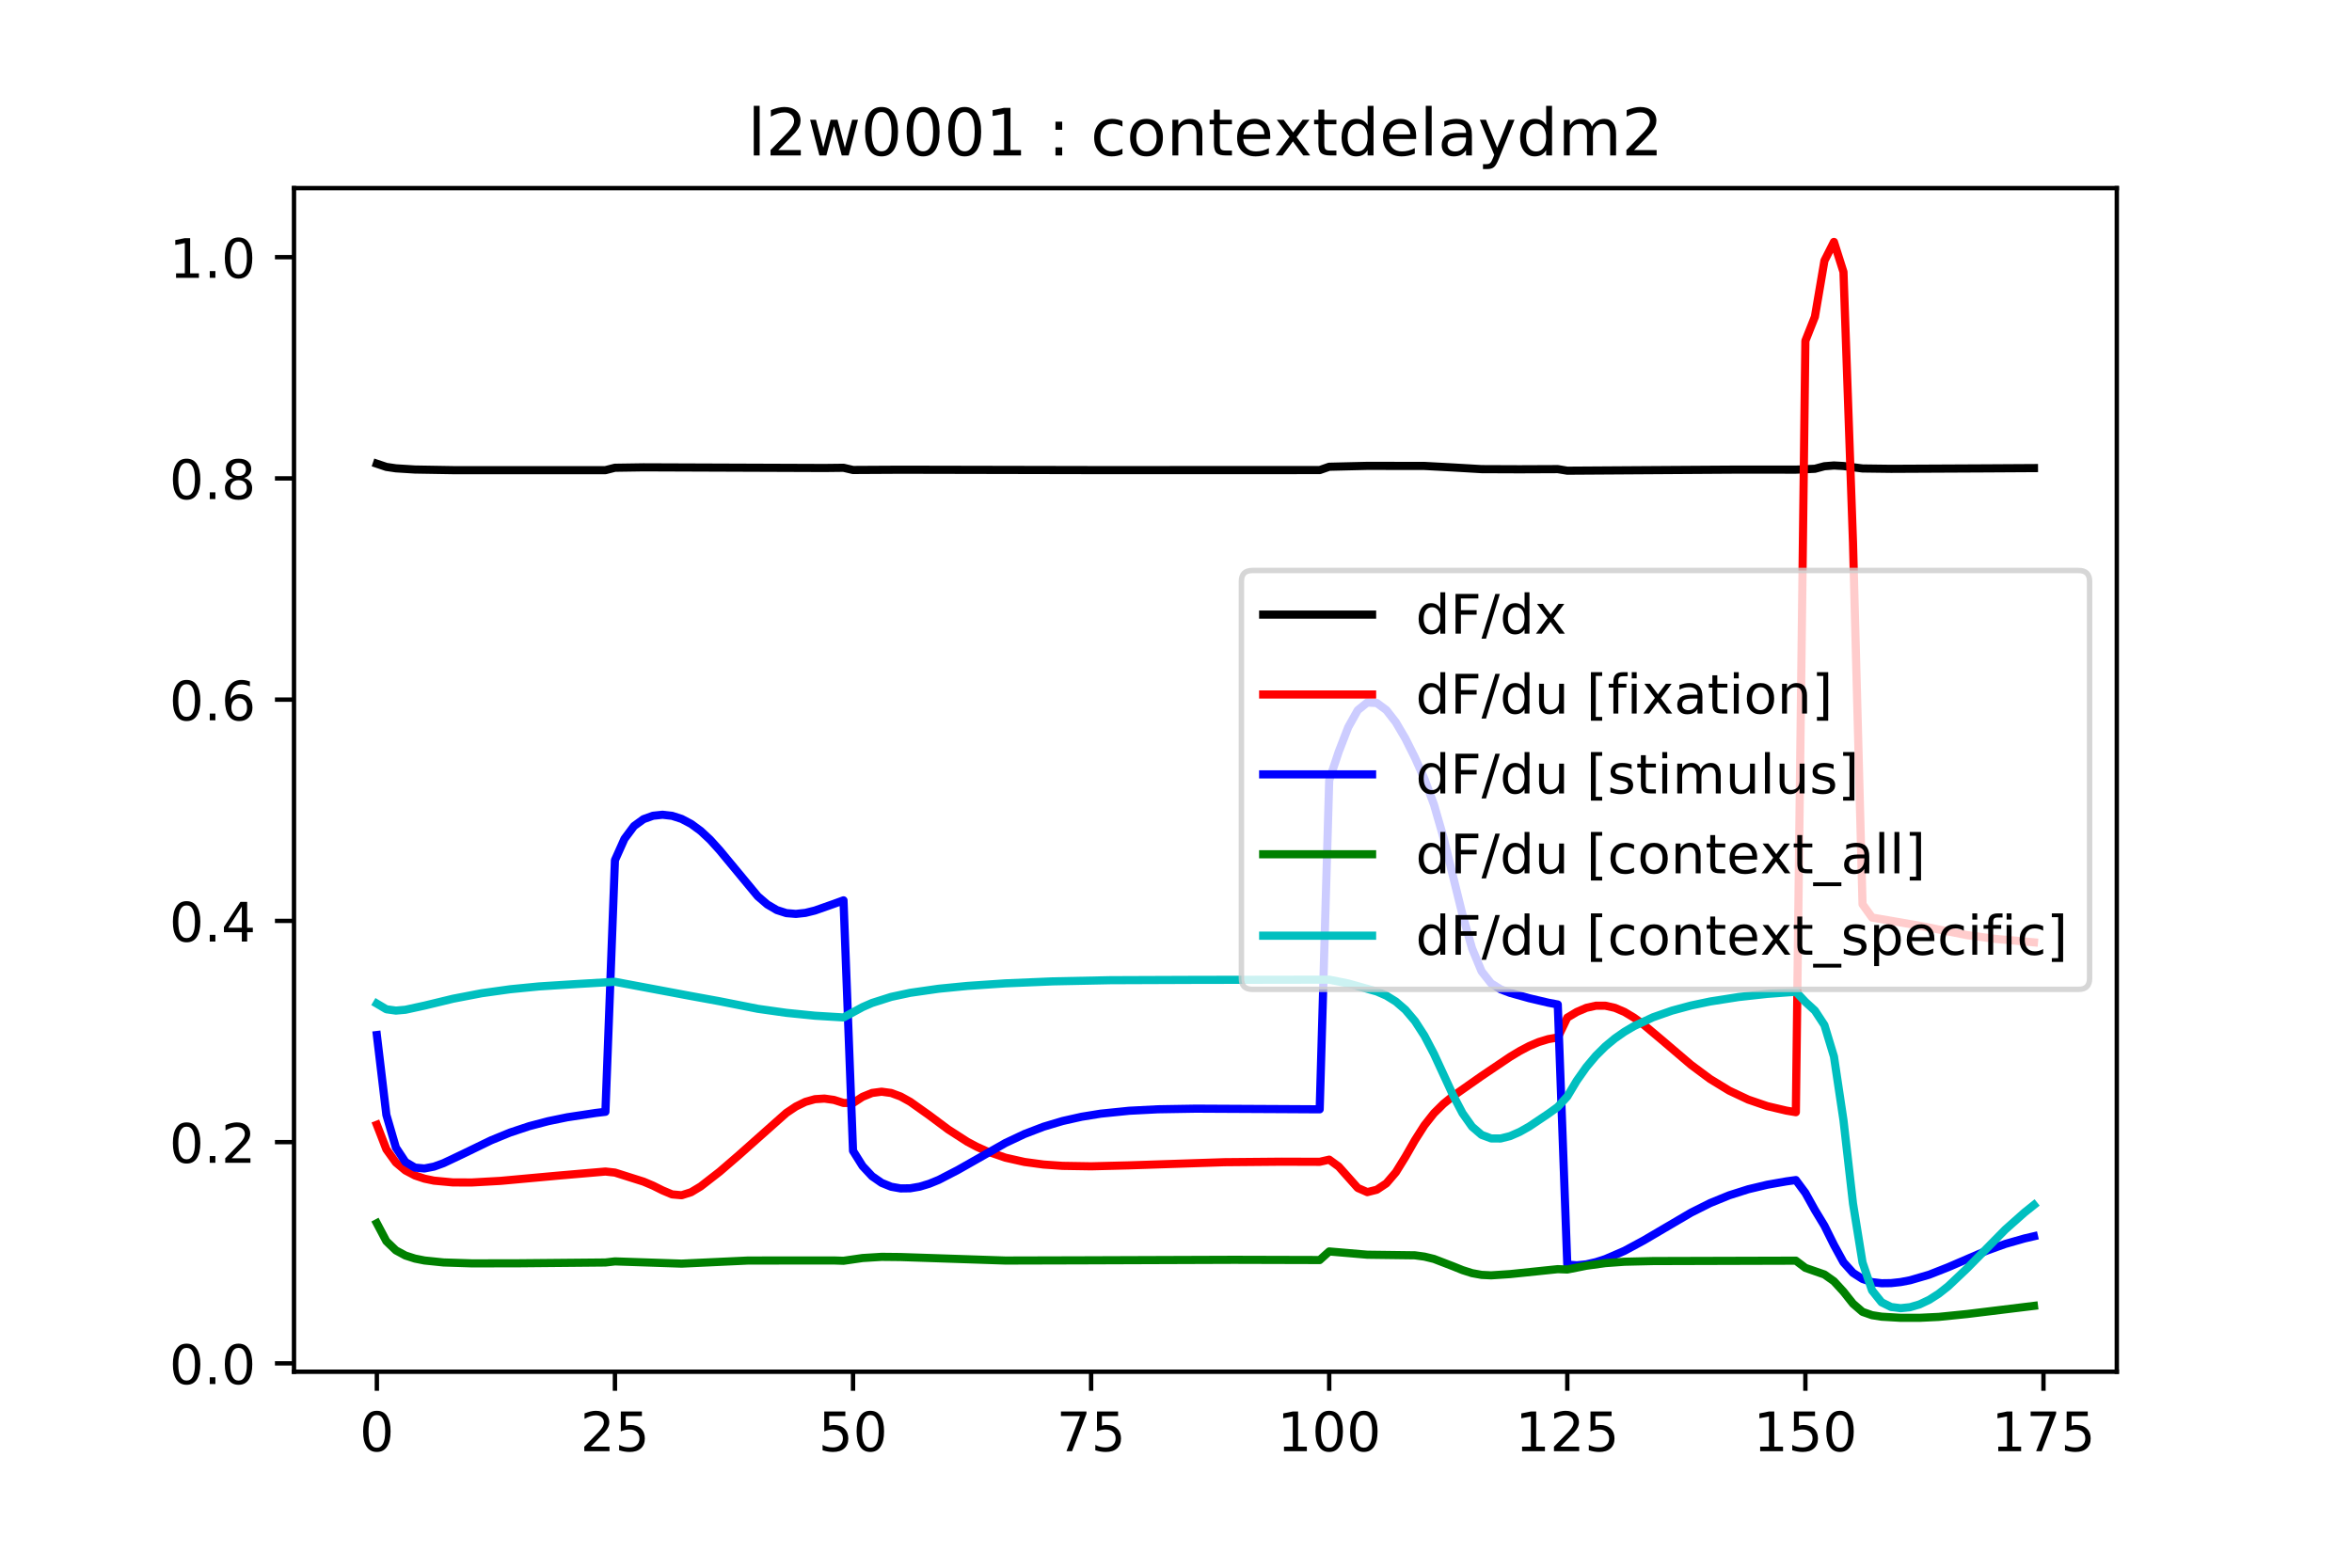 <?xml version="1.0" encoding="utf-8" standalone="no"?>
<!DOCTYPE svg PUBLIC "-//W3C//DTD SVG 1.1//EN"
  "http://www.w3.org/Graphics/SVG/1.1/DTD/svg11.dtd">
<!-- Created with matplotlib (http://matplotlib.org/) -->
<svg height="288pt" version="1.1" viewBox="0 0 432 288" width="432pt" xmlns="http://www.w3.org/2000/svg" xmlns:xlink="http://www.w3.org/1999/xlink">
 <defs>
  <style type="text/css">
*{stroke-linecap:butt;stroke-linejoin:round;}
  </style>
 </defs>
 <g id="figure_1">
  <g id="patch_1">
   <path d="M 0 288 
L 432 288 
L 432 0 
L 0 0 
z
" style="fill:#ffffff;"/>
  </g>
  <g id="axes_1">
   <g id="patch_2">
    <path d="M 54 252 
L 388.8 252 
L 388.8 34.56 
L 54 34.56 
z
" style="fill:#ffffff;"/>
   </g>
   <g id="matplotlib.axis_1">
    <g id="xtick_1">
     <g id="line2d_1">
      <defs>
       <path d="M 0 0 
L 0 3.5 
" id="meb38971271" style="stroke:#000000;stroke-width:0.8;"/>
      </defs>
      <g>
       <use style="stroke:#000000;stroke-width:0.8;" x="69.218" xlink:href="#meb38971271" y="252"/>
      </g>
     </g>
     <g id="text_1">
      <!-- 0 -->
      <defs>
       <path d="M 31.781 66.406 
Q 24.172 66.406 20.328 58.906 
Q 16.5 51.422 16.5 36.375 
Q 16.5 21.391 20.328 13.891 
Q 24.172 6.391 31.781 6.391 
Q 39.453 6.391 43.281 13.891 
Q 47.125 21.391 47.125 36.375 
Q 47.125 51.422 43.281 58.906 
Q 39.453 66.406 31.781 66.406 
z
M 31.781 74.219 
Q 44.047 74.219 50.516 64.516 
Q 56.984 54.828 56.984 36.375 
Q 56.984 17.969 50.516 8.266 
Q 44.047 -1.422 31.781 -1.422 
Q 19.531 -1.422 13.062 8.266 
Q 6.594 17.969 6.594 36.375 
Q 6.594 54.828 13.062 64.516 
Q 19.531 74.219 31.781 74.219 
z
" id="DejaVuSans-30"/>
      </defs>
      <g transform="translate(66.037 266.598)scale(0.1 -0.1)">
       <use xlink:href="#DejaVuSans-30"/>
      </g>
     </g>
    </g>
    <g id="xtick_2">
     <g id="line2d_2">
      <g>
       <use style="stroke:#000000;stroke-width:0.8;" x="112.949" xlink:href="#meb38971271" y="252"/>
      </g>
     </g>
     <g id="text_2">
      <!-- 25 -->
      <defs>
       <path d="M 19.188 8.297 
L 53.609 8.297 
L 53.609 0 
L 7.328 0 
L 7.328 8.297 
Q 12.938 14.109 22.625 23.891 
Q 32.328 33.688 34.812 36.531 
Q 39.547 41.844 41.422 45.531 
Q 43.312 49.219 43.312 52.781 
Q 43.312 58.594 39.234 62.25 
Q 35.156 65.922 28.609 65.922 
Q 23.969 65.922 18.812 64.312 
Q 13.672 62.703 7.812 59.422 
L 7.812 69.391 
Q 13.766 71.781 18.938 73 
Q 24.125 74.219 28.422 74.219 
Q 39.75 74.219 46.484 68.547 
Q 53.219 62.891 53.219 53.422 
Q 53.219 48.922 51.531 44.891 
Q 49.859 40.875 45.406 35.406 
Q 44.188 33.984 37.641 27.219 
Q 31.109 20.453 19.188 8.297 
z
" id="DejaVuSans-32"/>
       <path d="M 10.797 72.906 
L 49.516 72.906 
L 49.516 64.594 
L 19.828 64.594 
L 19.828 46.734 
Q 21.969 47.469 24.109 47.828 
Q 26.266 48.188 28.422 48.188 
Q 40.625 48.188 47.75 41.5 
Q 54.891 34.812 54.891 23.391 
Q 54.891 11.625 47.562 5.094 
Q 40.234 -1.422 26.906 -1.422 
Q 22.312 -1.422 17.547 -0.641 
Q 12.797 0.141 7.719 1.703 
L 7.719 11.625 
Q 12.109 9.234 16.797 8.062 
Q 21.484 6.891 26.703 6.891 
Q 35.156 6.891 40.078 11.328 
Q 45.016 15.766 45.016 23.391 
Q 45.016 31 40.078 35.438 
Q 35.156 39.891 26.703 39.891 
Q 22.75 39.891 18.812 39.016 
Q 14.891 38.141 10.797 36.281 
z
" id="DejaVuSans-35"/>
      </defs>
      <g transform="translate(106.586 266.598)scale(0.1 -0.1)">
       <use xlink:href="#DejaVuSans-32"/>
       <use x="63.623" xlink:href="#DejaVuSans-35"/>
      </g>
     </g>
    </g>
    <g id="xtick_3">
     <g id="line2d_3">
      <g>
       <use style="stroke:#000000;stroke-width:0.8;" x="156.679" xlink:href="#meb38971271" y="252"/>
      </g>
     </g>
     <g id="text_3">
      <!-- 50 -->
      <g transform="translate(150.316 266.598)scale(0.1 -0.1)">
       <use xlink:href="#DejaVuSans-35"/>
       <use x="63.623" xlink:href="#DejaVuSans-30"/>
      </g>
     </g>
    </g>
    <g id="xtick_4">
     <g id="line2d_4">
      <g>
       <use style="stroke:#000000;stroke-width:0.8;" x="200.409" xlink:href="#meb38971271" y="252"/>
      </g>
     </g>
     <g id="text_4">
      <!-- 75 -->
      <defs>
       <path d="M 8.203 72.906 
L 55.078 72.906 
L 55.078 68.703 
L 28.609 0 
L 18.312 0 
L 43.219 64.594 
L 8.203 64.594 
z
" id="DejaVuSans-37"/>
      </defs>
      <g transform="translate(194.047 266.598)scale(0.1 -0.1)">
       <use xlink:href="#DejaVuSans-37"/>
       <use x="63.623" xlink:href="#DejaVuSans-35"/>
      </g>
     </g>
    </g>
    <g id="xtick_5">
     <g id="line2d_5">
      <g>
       <use style="stroke:#000000;stroke-width:0.8;" x="244.14" xlink:href="#meb38971271" y="252"/>
      </g>
     </g>
     <g id="text_5">
      <!-- 100 -->
      <defs>
       <path d="M 12.406 8.297 
L 28.516 8.297 
L 28.516 63.922 
L 10.984 60.406 
L 10.984 69.391 
L 28.422 72.906 
L 38.281 72.906 
L 38.281 8.297 
L 54.391 8.297 
L 54.391 0 
L 12.406 0 
z
" id="DejaVuSans-31"/>
      </defs>
      <g transform="translate(234.596 266.598)scale(0.1 -0.1)">
       <use xlink:href="#DejaVuSans-31"/>
       <use x="63.623" xlink:href="#DejaVuSans-30"/>
       <use x="127.246" xlink:href="#DejaVuSans-30"/>
      </g>
     </g>
    </g>
    <g id="xtick_6">
     <g id="line2d_6">
      <g>
       <use style="stroke:#000000;stroke-width:0.8;" x="287.87" xlink:href="#meb38971271" y="252"/>
      </g>
     </g>
     <g id="text_6">
      <!-- 125 -->
      <g transform="translate(278.326 266.598)scale(0.1 -0.1)">
       <use xlink:href="#DejaVuSans-31"/>
       <use x="63.623" xlink:href="#DejaVuSans-32"/>
       <use x="127.246" xlink:href="#DejaVuSans-35"/>
      </g>
     </g>
    </g>
    <g id="xtick_7">
     <g id="line2d_7">
      <g>
       <use style="stroke:#000000;stroke-width:0.8;" x="331.601" xlink:href="#meb38971271" y="252"/>
      </g>
     </g>
     <g id="text_7">
      <!-- 150 -->
      <g transform="translate(322.057 266.598)scale(0.1 -0.1)">
       <use xlink:href="#DejaVuSans-31"/>
       <use x="63.623" xlink:href="#DejaVuSans-35"/>
       <use x="127.246" xlink:href="#DejaVuSans-30"/>
      </g>
     </g>
    </g>
    <g id="xtick_8">
     <g id="line2d_8">
      <g>
       <use style="stroke:#000000;stroke-width:0.8;" x="375.331" xlink:href="#meb38971271" y="252"/>
      </g>
     </g>
     <g id="text_8">
      <!-- 175 -->
      <g transform="translate(365.787 266.598)scale(0.1 -0.1)">
       <use xlink:href="#DejaVuSans-31"/>
       <use x="63.623" xlink:href="#DejaVuSans-37"/>
       <use x="127.246" xlink:href="#DejaVuSans-35"/>
      </g>
     </g>
    </g>
   </g>
   <g id="matplotlib.axis_2">
    <g id="ytick_1">
     <g id="line2d_9">
      <defs>
       <path d="M 0 0 
L -3.5 0 
" id="m110e13adb0" style="stroke:#000000;stroke-width:0.8;"/>
      </defs>
      <g>
       <use style="stroke:#000000;stroke-width:0.8;" x="54" xlink:href="#m110e13adb0" y="250.463"/>
      </g>
     </g>
     <g id="text_9">
      <!-- 0.0 -->
      <defs>
       <path d="M 10.688 12.406 
L 21 12.406 
L 21 0 
L 10.688 0 
z
" id="DejaVuSans-2e"/>
      </defs>
      <g transform="translate(31.097 254.262)scale(0.1 -0.1)">
       <use xlink:href="#DejaVuSans-30"/>
       <use x="63.623" xlink:href="#DejaVuSans-2e"/>
       <use x="95.41" xlink:href="#DejaVuSans-30"/>
      </g>
     </g>
    </g>
    <g id="ytick_2">
     <g id="line2d_10">
      <g>
       <use style="stroke:#000000;stroke-width:0.8;" x="54" xlink:href="#m110e13adb0" y="209.819"/>
      </g>
     </g>
     <g id="text_10">
      <!-- 0.2 -->
      <g transform="translate(31.097 213.618)scale(0.1 -0.1)">
       <use xlink:href="#DejaVuSans-30"/>
       <use x="63.623" xlink:href="#DejaVuSans-2e"/>
       <use x="95.41" xlink:href="#DejaVuSans-32"/>
      </g>
     </g>
    </g>
    <g id="ytick_3">
     <g id="line2d_11">
      <g>
       <use style="stroke:#000000;stroke-width:0.8;" x="54" xlink:href="#m110e13adb0" y="169.175"/>
      </g>
     </g>
     <g id="text_11">
      <!-- 0.4 -->
      <defs>
       <path d="M 37.797 64.312 
L 12.891 25.391 
L 37.797 25.391 
z
M 35.203 72.906 
L 47.609 72.906 
L 47.609 25.391 
L 58.016 25.391 
L 58.016 17.188 
L 47.609 17.188 
L 47.609 0 
L 37.797 0 
L 37.797 17.188 
L 4.891 17.188 
L 4.891 26.703 
z
" id="DejaVuSans-34"/>
      </defs>
      <g transform="translate(31.097 172.974)scale(0.1 -0.1)">
       <use xlink:href="#DejaVuSans-30"/>
       <use x="63.623" xlink:href="#DejaVuSans-2e"/>
       <use x="95.41" xlink:href="#DejaVuSans-34"/>
      </g>
     </g>
    </g>
    <g id="ytick_4">
     <g id="line2d_12">
      <g>
       <use style="stroke:#000000;stroke-width:0.8;" x="54" xlink:href="#m110e13adb0" y="128.53"/>
      </g>
     </g>
     <g id="text_12">
      <!-- 0.6 -->
      <defs>
       <path d="M 33.016 40.375 
Q 26.375 40.375 22.484 35.828 
Q 18.609 31.297 18.609 23.391 
Q 18.609 15.531 22.484 10.953 
Q 26.375 6.391 33.016 6.391 
Q 39.656 6.391 43.531 10.953 
Q 47.406 15.531 47.406 23.391 
Q 47.406 31.297 43.531 35.828 
Q 39.656 40.375 33.016 40.375 
z
M 52.594 71.297 
L 52.594 62.312 
Q 48.875 64.062 45.094 64.984 
Q 41.312 65.922 37.594 65.922 
Q 27.828 65.922 22.672 59.328 
Q 17.531 52.734 16.797 39.406 
Q 19.672 43.656 24.016 45.922 
Q 28.375 48.188 33.594 48.188 
Q 44.578 48.188 50.953 41.516 
Q 57.328 34.859 57.328 23.391 
Q 57.328 12.156 50.688 5.359 
Q 44.047 -1.422 33.016 -1.422 
Q 20.359 -1.422 13.672 8.266 
Q 6.984 17.969 6.984 36.375 
Q 6.984 53.656 15.188 63.938 
Q 23.391 74.219 37.203 74.219 
Q 40.922 74.219 44.703 73.484 
Q 48.484 72.75 52.594 71.297 
z
" id="DejaVuSans-36"/>
      </defs>
      <g transform="translate(31.097 132.329)scale(0.1 -0.1)">
       <use xlink:href="#DejaVuSans-30"/>
       <use x="63.623" xlink:href="#DejaVuSans-2e"/>
       <use x="95.41" xlink:href="#DejaVuSans-36"/>
      </g>
     </g>
    </g>
    <g id="ytick_5">
     <g id="line2d_13">
      <g>
       <use style="stroke:#000000;stroke-width:0.8;" x="54" xlink:href="#m110e13adb0" y="87.886"/>
      </g>
     </g>
     <g id="text_13">
      <!-- 0.8 -->
      <defs>
       <path d="M 31.781 34.625 
Q 24.75 34.625 20.719 30.859 
Q 16.703 27.094 16.703 20.516 
Q 16.703 13.922 20.719 10.156 
Q 24.75 6.391 31.781 6.391 
Q 38.812 6.391 42.859 10.172 
Q 46.922 13.969 46.922 20.516 
Q 46.922 27.094 42.891 30.859 
Q 38.875 34.625 31.781 34.625 
z
M 21.922 38.812 
Q 15.578 40.375 12.031 44.719 
Q 8.5 49.078 8.5 55.328 
Q 8.5 64.062 14.719 69.141 
Q 20.953 74.219 31.781 74.219 
Q 42.672 74.219 48.875 69.141 
Q 55.078 64.062 55.078 55.328 
Q 55.078 49.078 51.531 44.719 
Q 48 40.375 41.703 38.812 
Q 48.828 37.156 52.797 32.312 
Q 56.781 27.484 56.781 20.516 
Q 56.781 9.906 50.312 4.234 
Q 43.844 -1.422 31.781 -1.422 
Q 19.734 -1.422 13.25 4.234 
Q 6.781 9.906 6.781 20.516 
Q 6.781 27.484 10.781 32.312 
Q 14.797 37.156 21.922 38.812 
z
M 18.312 54.391 
Q 18.312 48.734 21.844 45.562 
Q 25.391 42.391 31.781 42.391 
Q 38.141 42.391 41.719 45.562 
Q 45.312 48.734 45.312 54.391 
Q 45.312 60.062 41.719 63.234 
Q 38.141 66.406 31.781 66.406 
Q 25.391 66.406 21.844 63.234 
Q 18.312 60.062 18.312 54.391 
z
" id="DejaVuSans-38"/>
      </defs>
      <g transform="translate(31.097 91.685)scale(0.1 -0.1)">
       <use xlink:href="#DejaVuSans-30"/>
       <use x="63.623" xlink:href="#DejaVuSans-2e"/>
       <use x="95.41" xlink:href="#DejaVuSans-38"/>
      </g>
     </g>
    </g>
    <g id="ytick_6">
     <g id="line2d_14">
      <g>
       <use style="stroke:#000000;stroke-width:0.8;" x="54" xlink:href="#m110e13adb0" y="47.242"/>
      </g>
     </g>
     <g id="text_14">
      <!-- 1.0 -->
      <g transform="translate(31.097 51.041)scale(0.1 -0.1)">
       <use xlink:href="#DejaVuSans-31"/>
       <use x="63.623" xlink:href="#DejaVuSans-2e"/>
       <use x="95.41" xlink:href="#DejaVuSans-30"/>
      </g>
     </g>
    </g>
   </g>
   <g id="line2d_15">
    <path clip-path="url(#p0dd631d01a)" d="M 69.218 85.189 
L 70.967 85.777 
L 72.717 86.036 
L 76.215 86.256 
L 83.212 86.373 
L 107.701 86.376 
L 111.199 86.374 
L 112.949 85.931 
L 118.196 85.853 
L 151.431 85.976 
L 154.93 85.936 
L 156.679 86.341 
L 165.425 86.293 
L 200.409 86.362 
L 242.391 86.358 
L 244.14 85.748 
L 251.137 85.582 
L 261.632 85.597 
L 266.88 85.878 
L 272.127 86.186 
L 279.124 86.213 
L 286.121 86.184 
L 287.87 86.471 
L 319.356 86.27 
L 329.851 86.28 
L 333.35 86.118 
L 335.099 85.653 
L 336.848 85.515 
L 338.597 85.61 
L 342.096 86.062 
L 347.344 86.129 
L 364.836 86.045 
L 373.582 85.993 
L 373.582 85.993 
" style="fill:none;stroke:#000000;stroke-linecap:square;stroke-width:1.5;"/>
   </g>
   <g id="line2d_16">
    <path clip-path="url(#p0dd631d01a)" d="M 69.218 206.637 
L 70.967 211.143 
L 72.717 213.562 
L 74.466 215.024 
L 76.215 215.946 
L 77.964 216.532 
L 79.713 216.899 
L 83.212 217.224 
L 86.71 217.23 
L 91.958 216.936 
L 102.453 215.978 
L 111.199 215.224 
L 112.949 215.415 
L 118.196 217.076 
L 119.945 217.813 
L 121.695 218.686 
L 123.444 219.423 
L 125.193 219.579 
L 126.942 219.018 
L 128.692 217.965 
L 132.19 215.246 
L 135.688 212.229 
L 144.434 204.452 
L 146.184 203.28 
L 147.933 202.423 
L 149.682 201.93 
L 151.431 201.82 
L 153.181 202.068 
L 154.93 202.622 
L 156.679 202.634 
L 158.428 201.496 
L 160.177 200.787 
L 161.927 200.556 
L 163.676 200.792 
L 165.425 201.438 
L 167.174 202.405 
L 170.673 204.891 
L 174.171 207.499 
L 177.67 209.75 
L 179.419 210.678 
L 181.168 211.469 
L 184.666 212.676 
L 188.165 213.464 
L 191.663 213.936 
L 195.162 214.18 
L 200.409 214.264 
L 207.406 214.09 
L 224.898 213.507 
L 235.394 213.415 
L 242.391 213.438 
L 244.14 213.038 
L 245.889 214.313 
L 249.387 218.238 
L 251.137 219.005 
L 252.886 218.563 
L 254.635 217.401 
L 256.384 215.357 
L 258.134 212.527 
L 259.883 209.473 
L 261.632 206.73 
L 263.381 204.513 
L 265.13 202.782 
L 266.88 201.366 
L 272.127 197.683 
L 277.375 194.147 
L 279.124 193.093 
L 280.873 192.174 
L 282.623 191.432 
L 284.372 190.899 
L 286.121 190.596 
L 287.87 186.949 
L 289.619 185.904 
L 291.369 185.152 
L 293.118 184.76 
L 294.867 184.761 
L 296.616 185.153 
L 298.366 185.902 
L 300.115 186.95 
L 301.864 188.224 
L 305.362 191.158 
L 310.61 195.633 
L 314.108 198.229 
L 317.607 200.361 
L 321.105 202.008 
L 324.604 203.208 
L 328.102 204.028 
L 329.851 204.321 
L 331.601 62.612 
L 333.35 58.192 
L 335.099 47.9 
L 336.848 44.444 
L 338.597 49.958 
L 340.347 99.699 
L 342.096 166.121 
L 343.845 168.558 
L 347.344 169.159 
L 352.591 170.068 
L 361.337 171.804 
L 366.585 172.493 
L 373.582 173.117 
L 373.582 173.117 
" style="fill:none;stroke:#ff0000;stroke-linecap:square;stroke-width:1.5;"/>
   </g>
   <g id="line2d_17">
    <path clip-path="url(#p0dd631d01a)" d="M 69.218 190.149 
L 70.967 204.815 
L 72.717 210.819 
L 74.466 213.466 
L 76.215 214.502 
L 77.964 214.662 
L 79.713 214.319 
L 81.463 213.684 
L 84.961 212.027 
L 90.209 209.484 
L 93.707 208.053 
L 97.206 206.889 
L 100.704 205.97 
L 104.203 205.251 
L 109.45 204.456 
L 111.199 204.249 
L 112.949 158.024 
L 114.698 154.106 
L 116.447 151.76 
L 118.196 150.488 
L 119.945 149.862 
L 121.695 149.676 
L 123.444 149.875 
L 125.193 150.44 
L 126.942 151.362 
L 128.692 152.643 
L 130.441 154.274 
L 132.19 156.209 
L 139.187 164.657 
L 140.936 166.157 
L 142.685 167.187 
L 144.434 167.749 
L 146.184 167.895 
L 147.933 167.705 
L 149.682 167.272 
L 153.181 166.04 
L 154.93 165.401 
L 156.679 211.417 
L 158.428 214.212 
L 160.177 216.086 
L 161.927 217.301 
L 163.676 218.014 
L 165.425 218.324 
L 167.174 218.301 
L 168.924 218.001 
L 170.673 217.47 
L 172.422 216.755 
L 175.92 214.947 
L 184.666 209.983 
L 188.165 208.334 
L 191.663 206.991 
L 195.162 205.944 
L 198.66 205.159 
L 202.159 204.592 
L 207.406 204.057 
L 212.654 203.787 
L 219.651 203.672 
L 235.394 203.753 
L 242.391 203.793 
L 244.14 143.352 
L 245.889 138.105 
L 247.638 133.586 
L 249.387 130.468 
L 251.137 129.06 
L 252.886 129.153 
L 254.635 130.445 
L 256.384 132.696 
L 258.134 135.681 
L 259.883 139.171 
L 261.632 143.101 
L 263.381 147.809 
L 265.13 153.862 
L 268.629 168.077 
L 270.378 174.234 
L 272.127 178.447 
L 273.876 180.653 
L 275.626 181.747 
L 277.375 182.408 
L 280.873 183.382 
L 284.372 184.205 
L 286.121 184.537 
L 287.87 232.315 
L 289.619 232.451 
L 291.369 232.27 
L 293.118 231.868 
L 294.867 231.303 
L 298.366 229.791 
L 301.864 227.905 
L 310.61 222.77 
L 314.108 221.021 
L 317.607 219.591 
L 321.105 218.48 
L 324.604 217.647 
L 328.102 217.033 
L 329.851 216.789 
L 331.601 219.149 
L 333.35 222.293 
L 335.099 225.177 
L 336.848 228.701 
L 338.597 231.895 
L 340.347 233.838 
L 342.096 234.956 
L 343.845 235.538 
L 345.594 235.745 
L 347.344 235.721 
L 349.093 235.529 
L 350.842 235.196 
L 354.34 234.175 
L 357.839 232.797 
L 364.836 229.782 
L 368.334 228.52 
L 371.833 227.521 
L 373.582 227.113 
L 373.582 227.113 
" style="fill:none;stroke:#0000ff;stroke-linecap:square;stroke-width:1.5;"/>
   </g>
   <g id="line2d_18">
    <path clip-path="url(#p0dd631d01a)" d="M 69.218 224.72 
L 70.967 228.025 
L 72.717 229.705 
L 74.466 230.651 
L 76.215 231.215 
L 77.964 231.564 
L 81.463 231.925 
L 86.71 232.095 
L 95.456 232.077 
L 111.199 231.932 
L 112.949 231.731 
L 125.193 232.142 
L 137.438 231.572 
L 153.181 231.561 
L 154.93 231.619 
L 158.428 231.112 
L 161.927 230.895 
L 165.425 230.93 
L 184.666 231.574 
L 198.66 231.538 
L 226.648 231.439 
L 242.391 231.482 
L 244.14 229.906 
L 247.638 230.203 
L 251.137 230.502 
L 259.883 230.614 
L 261.632 230.854 
L 263.381 231.279 
L 266.88 232.626 
L 268.629 233.332 
L 270.378 233.89 
L 272.127 234.208 
L 273.876 234.295 
L 277.375 234.064 
L 286.121 233.157 
L 287.87 233.221 
L 291.369 232.529 
L 294.867 232.048 
L 298.366 231.793 
L 303.613 231.67 
L 329.851 231.597 
L 331.601 232.921 
L 335.099 234.137 
L 336.848 235.378 
L 338.597 237.287 
L 340.347 239.492 
L 342.096 241.003 
L 343.845 241.613 
L 345.594 241.888 
L 349.093 242.095 
L 352.591 242.095 
L 356.09 241.926 
L 361.337 241.396 
L 373.582 239.9 
L 373.582 239.9 
" style="fill:none;stroke:#008000;stroke-linecap:square;stroke-width:1.5;"/>
   </g>
   <g id="line2d_19">
    <path clip-path="url(#p0dd631d01a)" d="M 69.218 184.375 
L 70.967 185.414 
L 72.717 185.657 
L 74.466 185.503 
L 77.964 184.743 
L 83.212 183.476 
L 88.46 182.467 
L 93.707 181.735 
L 98.955 181.22 
L 105.952 180.775 
L 112.949 180.366 
L 126.942 182.987 
L 132.19 183.943 
L 139.187 185.328 
L 144.434 186.067 
L 149.682 186.595 
L 154.93 186.914 
L 158.428 185.017 
L 160.177 184.254 
L 163.676 183.14 
L 167.174 182.391 
L 172.422 181.639 
L 177.67 181.125 
L 184.666 180.652 
L 193.413 180.286 
L 203.908 180.073 
L 219.651 180.013 
L 244.14 179.973 
L 247.638 180.673 
L 252.886 182.146 
L 254.635 182.913 
L 256.384 183.996 
L 258.134 185.508 
L 259.883 187.57 
L 261.632 190.274 
L 263.381 193.611 
L 266.88 201.185 
L 268.629 204.511 
L 270.378 206.981 
L 272.127 208.484 
L 273.876 209.14 
L 275.626 209.153 
L 277.375 208.709 
L 279.124 207.945 
L 280.873 206.961 
L 284.372 204.613 
L 286.121 203.354 
L 287.87 201.441 
L 289.619 198.518 
L 291.369 196.037 
L 293.118 193.958 
L 294.867 192.222 
L 296.616 190.771 
L 298.366 189.552 
L 300.115 188.521 
L 303.613 186.886 
L 307.112 185.661 
L 310.61 184.72 
L 314.108 183.984 
L 319.356 183.161 
L 324.604 182.587 
L 329.851 182.195 
L 331.601 184.058 
L 333.35 185.658 
L 335.099 188.323 
L 336.848 194.099 
L 338.597 205.795 
L 340.347 221.104 
L 342.096 231.93 
L 343.845 237.064 
L 345.594 239.242 
L 347.344 240.108 
L 349.093 240.329 
L 350.842 240.142 
L 352.591 239.622 
L 354.34 238.794 
L 356.09 237.675 
L 357.839 236.295 
L 361.337 232.976 
L 368.334 225.87 
L 371.833 222.761 
L 373.582 221.364 
L 373.582 221.364 
" style="fill:none;stroke:#00bfbf;stroke-linecap:square;stroke-width:1.5;"/>
   </g>
   <g id="patch_3">
    <path d="M 54 252 
L 54 34.56 
" style="fill:none;stroke:#000000;stroke-linecap:square;stroke-linejoin:miter;stroke-width:0.8;"/>
   </g>
   <g id="patch_4">
    <path d="M 388.8 252 
L 388.8 34.56 
" style="fill:none;stroke:#000000;stroke-linecap:square;stroke-linejoin:miter;stroke-width:0.8;"/>
   </g>
   <g id="patch_5">
    <path d="M 54 252 
L 388.8 252 
" style="fill:none;stroke:#000000;stroke-linecap:square;stroke-linejoin:miter;stroke-width:0.8;"/>
   </g>
   <g id="patch_6">
    <path d="M 54 34.56 
L 388.8 34.56 
" style="fill:none;stroke:#000000;stroke-linecap:square;stroke-linejoin:miter;stroke-width:0.8;"/>
   </g>
   <g id="text_15">
    <!-- l2w0001 : contextdelaydm2 -->
    <defs>
     <path d="M 9.422 75.984 
L 18.406 75.984 
L 18.406 0 
L 9.422 0 
z
" id="DejaVuSans-6c"/>
     <path d="M 4.203 54.688 
L 13.188 54.688 
L 24.422 12.016 
L 35.594 54.688 
L 46.188 54.688 
L 57.422 12.016 
L 68.609 54.688 
L 77.594 54.688 
L 63.281 0 
L 52.688 0 
L 40.922 44.828 
L 29.109 0 
L 18.5 0 
z
" id="DejaVuSans-77"/>
     <path id="DejaVuSans-20"/>
     <path d="M 11.719 12.406 
L 22.016 12.406 
L 22.016 0 
L 11.719 0 
z
M 11.719 51.703 
L 22.016 51.703 
L 22.016 39.312 
L 11.719 39.312 
z
" id="DejaVuSans-3a"/>
     <path d="M 48.781 52.594 
L 48.781 44.188 
Q 44.969 46.297 41.141 47.344 
Q 37.312 48.391 33.406 48.391 
Q 24.656 48.391 19.812 42.844 
Q 14.984 37.312 14.984 27.297 
Q 14.984 17.281 19.812 11.734 
Q 24.656 6.203 33.406 6.203 
Q 37.312 6.203 41.141 7.25 
Q 44.969 8.297 48.781 10.406 
L 48.781 2.094 
Q 45.016 0.344 40.984 -0.531 
Q 36.969 -1.422 32.422 -1.422 
Q 20.062 -1.422 12.781 6.344 
Q 5.516 14.109 5.516 27.297 
Q 5.516 40.672 12.859 48.328 
Q 20.219 56 33.016 56 
Q 37.156 56 41.109 55.141 
Q 45.062 54.297 48.781 52.594 
z
" id="DejaVuSans-63"/>
     <path d="M 30.609 48.391 
Q 23.391 48.391 19.188 42.75 
Q 14.984 37.109 14.984 27.297 
Q 14.984 17.484 19.156 11.844 
Q 23.344 6.203 30.609 6.203 
Q 37.797 6.203 41.984 11.859 
Q 46.188 17.531 46.188 27.297 
Q 46.188 37.016 41.984 42.703 
Q 37.797 48.391 30.609 48.391 
z
M 30.609 56 
Q 42.328 56 49.016 48.375 
Q 55.719 40.766 55.719 27.297 
Q 55.719 13.875 49.016 6.219 
Q 42.328 -1.422 30.609 -1.422 
Q 18.844 -1.422 12.172 6.219 
Q 5.516 13.875 5.516 27.297 
Q 5.516 40.766 12.172 48.375 
Q 18.844 56 30.609 56 
z
" id="DejaVuSans-6f"/>
     <path d="M 54.891 33.016 
L 54.891 0 
L 45.906 0 
L 45.906 32.719 
Q 45.906 40.484 42.875 44.328 
Q 39.844 48.188 33.797 48.188 
Q 26.516 48.188 22.312 43.547 
Q 18.109 38.922 18.109 30.906 
L 18.109 0 
L 9.078 0 
L 9.078 54.688 
L 18.109 54.688 
L 18.109 46.188 
Q 21.344 51.125 25.703 53.562 
Q 30.078 56 35.797 56 
Q 45.219 56 50.047 50.172 
Q 54.891 44.344 54.891 33.016 
z
" id="DejaVuSans-6e"/>
     <path d="M 18.312 70.219 
L 18.312 54.688 
L 36.812 54.688 
L 36.812 47.703 
L 18.312 47.703 
L 18.312 18.016 
Q 18.312 11.328 20.141 9.422 
Q 21.969 7.516 27.594 7.516 
L 36.812 7.516 
L 36.812 0 
L 27.594 0 
Q 17.188 0 13.234 3.875 
Q 9.281 7.766 9.281 18.016 
L 9.281 47.703 
L 2.688 47.703 
L 2.688 54.688 
L 9.281 54.688 
L 9.281 70.219 
z
" id="DejaVuSans-74"/>
     <path d="M 56.203 29.594 
L 56.203 25.203 
L 14.891 25.203 
Q 15.484 15.922 20.484 11.062 
Q 25.484 6.203 34.422 6.203 
Q 39.594 6.203 44.453 7.469 
Q 49.312 8.734 54.109 11.281 
L 54.109 2.781 
Q 49.266 0.734 44.188 -0.344 
Q 39.109 -1.422 33.891 -1.422 
Q 20.797 -1.422 13.156 6.188 
Q 5.516 13.812 5.516 26.812 
Q 5.516 40.234 12.766 48.109 
Q 20.016 56 32.328 56 
Q 43.359 56 49.781 48.891 
Q 56.203 41.797 56.203 29.594 
z
M 47.219 32.234 
Q 47.125 39.594 43.094 43.984 
Q 39.062 48.391 32.422 48.391 
Q 24.906 48.391 20.391 44.141 
Q 15.875 39.891 15.188 32.172 
z
" id="DejaVuSans-65"/>
     <path d="M 54.891 54.688 
L 35.109 28.078 
L 55.906 0 
L 45.312 0 
L 29.391 21.484 
L 13.484 0 
L 2.875 0 
L 24.125 28.609 
L 4.688 54.688 
L 15.281 54.688 
L 29.781 35.203 
L 44.281 54.688 
z
" id="DejaVuSans-78"/>
     <path d="M 45.406 46.391 
L 45.406 75.984 
L 54.391 75.984 
L 54.391 0 
L 45.406 0 
L 45.406 8.203 
Q 42.578 3.328 38.25 0.953 
Q 33.938 -1.422 27.875 -1.422 
Q 17.969 -1.422 11.734 6.484 
Q 5.516 14.406 5.516 27.297 
Q 5.516 40.188 11.734 48.094 
Q 17.969 56 27.875 56 
Q 33.938 56 38.25 53.625 
Q 42.578 51.266 45.406 46.391 
z
M 14.797 27.297 
Q 14.797 17.391 18.875 11.75 
Q 22.953 6.109 30.078 6.109 
Q 37.203 6.109 41.297 11.75 
Q 45.406 17.391 45.406 27.297 
Q 45.406 37.203 41.297 42.844 
Q 37.203 48.484 30.078 48.484 
Q 22.953 48.484 18.875 42.844 
Q 14.797 37.203 14.797 27.297 
z
" id="DejaVuSans-64"/>
     <path d="M 34.281 27.484 
Q 23.391 27.484 19.188 25 
Q 14.984 22.516 14.984 16.5 
Q 14.984 11.719 18.141 8.906 
Q 21.297 6.109 26.703 6.109 
Q 34.188 6.109 38.703 11.406 
Q 43.219 16.703 43.219 25.484 
L 43.219 27.484 
z
M 52.203 31.203 
L 52.203 0 
L 43.219 0 
L 43.219 8.297 
Q 40.141 3.328 35.547 0.953 
Q 30.953 -1.422 24.312 -1.422 
Q 15.922 -1.422 10.953 3.297 
Q 6 8.016 6 15.922 
Q 6 25.141 12.172 29.828 
Q 18.359 34.516 30.609 34.516 
L 43.219 34.516 
L 43.219 35.406 
Q 43.219 41.609 39.141 45 
Q 35.062 48.391 27.688 48.391 
Q 23 48.391 18.547 47.266 
Q 14.109 46.141 10.016 43.891 
L 10.016 52.203 
Q 14.938 54.109 19.578 55.047 
Q 24.219 56 28.609 56 
Q 40.484 56 46.344 49.844 
Q 52.203 43.703 52.203 31.203 
z
" id="DejaVuSans-61"/>
     <path d="M 32.172 -5.078 
Q 28.375 -14.844 24.75 -17.812 
Q 21.141 -20.797 15.094 -20.797 
L 7.906 -20.797 
L 7.906 -13.281 
L 13.188 -13.281 
Q 16.891 -13.281 18.938 -11.516 
Q 21 -9.766 23.484 -3.219 
L 25.094 0.875 
L 2.984 54.688 
L 12.5 54.688 
L 29.594 11.922 
L 46.688 54.688 
L 56.203 54.688 
z
" id="DejaVuSans-79"/>
     <path d="M 52 44.188 
Q 55.375 50.25 60.062 53.125 
Q 64.75 56 71.094 56 
Q 79.641 56 84.281 50.016 
Q 88.922 44.047 88.922 33.016 
L 88.922 0 
L 79.891 0 
L 79.891 32.719 
Q 79.891 40.578 77.094 44.375 
Q 74.312 48.188 68.609 48.188 
Q 61.625 48.188 57.562 43.547 
Q 53.516 38.922 53.516 30.906 
L 53.516 0 
L 44.484 0 
L 44.484 32.719 
Q 44.484 40.625 41.703 44.406 
Q 38.922 48.188 33.109 48.188 
Q 26.219 48.188 22.156 43.531 
Q 18.109 38.875 18.109 30.906 
L 18.109 0 
L 9.078 0 
L 9.078 54.688 
L 18.109 54.688 
L 18.109 46.188 
Q 21.188 51.219 25.484 53.609 
Q 29.781 56 35.688 56 
Q 41.656 56 45.828 52.969 
Q 50 49.953 52 44.188 
z
" id="DejaVuSans-6d"/>
    </defs>
    <g transform="translate(137.317 28.56)scale(0.12 -0.12)">
     <use xlink:href="#DejaVuSans-6c"/>
     <use x="27.783" xlink:href="#DejaVuSans-32"/>
     <use x="91.406" xlink:href="#DejaVuSans-77"/>
     <use x="173.193" xlink:href="#DejaVuSans-30"/>
     <use x="236.816" xlink:href="#DejaVuSans-30"/>
     <use x="300.439" xlink:href="#DejaVuSans-30"/>
     <use x="364.062" xlink:href="#DejaVuSans-31"/>
     <use x="427.686" xlink:href="#DejaVuSans-20"/>
     <use x="459.473" xlink:href="#DejaVuSans-3a"/>
     <use x="493.164" xlink:href="#DejaVuSans-20"/>
     <use x="524.951" xlink:href="#DejaVuSans-63"/>
     <use x="579.932" xlink:href="#DejaVuSans-6f"/>
     <use x="641.113" xlink:href="#DejaVuSans-6e"/>
     <use x="704.492" xlink:href="#DejaVuSans-74"/>
     <use x="743.701" xlink:href="#DejaVuSans-65"/>
     <use x="805.209" xlink:href="#DejaVuSans-78"/>
     <use x="864.389" xlink:href="#DejaVuSans-74"/>
     <use x="903.598" xlink:href="#DejaVuSans-64"/>
     <use x="967.074" xlink:href="#DejaVuSans-65"/>
     <use x="1028.598" xlink:href="#DejaVuSans-6c"/>
     <use x="1056.381" xlink:href="#DejaVuSans-61"/>
     <use x="1117.66" xlink:href="#DejaVuSans-79"/>
     <use x="1176.84" xlink:href="#DejaVuSans-64"/>
     <use x="1240.316" xlink:href="#DejaVuSans-6d"/>
     <use x="1337.729" xlink:href="#DejaVuSans-32"/>
    </g>
   </g>
   <g id="legend_1">
    <g id="patch_7">
     <path d="M 230.014 181.753 
L 381.8 181.753 
Q 383.8 181.753 383.8 179.753 
L 383.8 106.807 
Q 383.8 104.807 381.8 104.807 
L 230.014 104.807 
Q 228.014 104.807 228.014 106.807 
L 228.014 179.753 
Q 228.014 181.753 230.014 181.753 
z
" style="fill:#ffffff;opacity:0.8;stroke:#cccccc;stroke-linejoin:miter;"/>
    </g>
    <g id="line2d_20">
     <path d="M 232.014 112.905 
L 252.014 112.905 
" style="fill:none;stroke:#000000;stroke-linecap:square;stroke-width:1.5;"/>
    </g>
    <g id="line2d_21"/>
    <g id="text_16">
     <!-- dF/dx -->
     <defs>
      <path d="M 9.812 72.906 
L 51.703 72.906 
L 51.703 64.594 
L 19.672 64.594 
L 19.672 43.109 
L 48.578 43.109 
L 48.578 34.812 
L 19.672 34.812 
L 19.672 0 
L 9.812 0 
z
" id="DejaVuSans-46"/>
      <path d="M 25.391 72.906 
L 33.688 72.906 
L 8.297 -9.281 
L 0 -9.281 
z
" id="DejaVuSans-2f"/>
     </defs>
     <g transform="translate(260.014 116.405)scale(0.1 -0.1)">
      <use xlink:href="#DejaVuSans-64"/>
      <use x="63.477" xlink:href="#DejaVuSans-46"/>
      <use x="120.996" xlink:href="#DejaVuSans-2f"/>
      <use x="154.688" xlink:href="#DejaVuSans-64"/>
      <use x="218.164" xlink:href="#DejaVuSans-78"/>
     </g>
    </g>
    <g id="line2d_22">
     <path d="M 232.014 127.583 
L 252.014 127.583 
" style="fill:none;stroke:#ff0000;stroke-linecap:square;stroke-width:1.5;"/>
    </g>
    <g id="line2d_23"/>
    <g id="text_17">
     <!-- dF/du [fixation] -->
     <defs>
      <path d="M 8.5 21.578 
L 8.5 54.688 
L 17.484 54.688 
L 17.484 21.922 
Q 17.484 14.156 20.5 10.266 
Q 23.531 6.391 29.594 6.391 
Q 36.859 6.391 41.078 11.031 
Q 45.312 15.672 45.312 23.688 
L 45.312 54.688 
L 54.297 54.688 
L 54.297 0 
L 45.312 0 
L 45.312 8.406 
Q 42.047 3.422 37.719 1 
Q 33.406 -1.422 27.688 -1.422 
Q 18.266 -1.422 13.375 4.438 
Q 8.5 10.297 8.5 21.578 
z
M 31.109 56 
z
" id="DejaVuSans-75"/>
      <path d="M 8.594 75.984 
L 29.297 75.984 
L 29.297 69 
L 17.578 69 
L 17.578 -6.203 
L 29.297 -6.203 
L 29.297 -13.188 
L 8.594 -13.188 
z
" id="DejaVuSans-5b"/>
      <path d="M 37.109 75.984 
L 37.109 68.5 
L 28.516 68.5 
Q 23.688 68.5 21.797 66.547 
Q 19.922 64.594 19.922 59.516 
L 19.922 54.688 
L 34.719 54.688 
L 34.719 47.703 
L 19.922 47.703 
L 19.922 0 
L 10.891 0 
L 10.891 47.703 
L 2.297 47.703 
L 2.297 54.688 
L 10.891 54.688 
L 10.891 58.5 
Q 10.891 67.625 15.141 71.797 
Q 19.391 75.984 28.609 75.984 
z
" id="DejaVuSans-66"/>
      <path d="M 9.422 54.688 
L 18.406 54.688 
L 18.406 0 
L 9.422 0 
z
M 9.422 75.984 
L 18.406 75.984 
L 18.406 64.594 
L 9.422 64.594 
z
" id="DejaVuSans-69"/>
      <path d="M 30.422 75.984 
L 30.422 -13.188 
L 9.719 -13.188 
L 9.719 -6.203 
L 21.391 -6.203 
L 21.391 69 
L 9.719 69 
L 9.719 75.984 
z
" id="DejaVuSans-5d"/>
     </defs>
     <g transform="translate(260.014 131.083)scale(0.1 -0.1)">
      <use xlink:href="#DejaVuSans-64"/>
      <use x="63.477" xlink:href="#DejaVuSans-46"/>
      <use x="120.996" xlink:href="#DejaVuSans-2f"/>
      <use x="154.688" xlink:href="#DejaVuSans-64"/>
      <use x="218.164" xlink:href="#DejaVuSans-75"/>
      <use x="281.543" xlink:href="#DejaVuSans-20"/>
      <use x="313.33" xlink:href="#DejaVuSans-5b"/>
      <use x="352.344" xlink:href="#DejaVuSans-66"/>
      <use x="387.549" xlink:href="#DejaVuSans-69"/>
      <use x="415.332" xlink:href="#DejaVuSans-78"/>
      <use x="474.512" xlink:href="#DejaVuSans-61"/>
      <use x="535.791" xlink:href="#DejaVuSans-74"/>
      <use x="575" xlink:href="#DejaVuSans-69"/>
      <use x="602.783" xlink:href="#DejaVuSans-6f"/>
      <use x="663.965" xlink:href="#DejaVuSans-6e"/>
      <use x="727.344" xlink:href="#DejaVuSans-5d"/>
     </g>
    </g>
    <g id="line2d_24">
     <path d="M 232.014 142.261 
L 252.014 142.261 
" style="fill:none;stroke:#0000ff;stroke-linecap:square;stroke-width:1.5;"/>
    </g>
    <g id="line2d_25"/>
    <g id="text_18">
     <!-- dF/du [stimulus] -->
     <defs>
      <path d="M 44.281 53.078 
L 44.281 44.578 
Q 40.484 46.531 36.375 47.5 
Q 32.281 48.484 27.875 48.484 
Q 21.188 48.484 17.844 46.438 
Q 14.5 44.391 14.5 40.281 
Q 14.5 37.156 16.891 35.375 
Q 19.281 33.594 26.516 31.984 
L 29.594 31.297 
Q 39.156 29.25 43.188 25.516 
Q 47.219 21.781 47.219 15.094 
Q 47.219 7.469 41.188 3.016 
Q 35.156 -1.422 24.609 -1.422 
Q 20.219 -1.422 15.453 -0.562 
Q 10.688 0.297 5.422 2 
L 5.422 11.281 
Q 10.406 8.688 15.234 7.391 
Q 20.062 6.109 24.812 6.109 
Q 31.156 6.109 34.562 8.281 
Q 37.984 10.453 37.984 14.406 
Q 37.984 18.062 35.516 20.016 
Q 33.062 21.969 24.703 23.781 
L 21.578 24.516 
Q 13.234 26.266 9.516 29.906 
Q 5.812 33.547 5.812 39.891 
Q 5.812 47.609 11.281 51.797 
Q 16.75 56 26.812 56 
Q 31.781 56 36.172 55.266 
Q 40.578 54.547 44.281 53.078 
z
" id="DejaVuSans-73"/>
     </defs>
     <g transform="translate(260.014 145.761)scale(0.1 -0.1)">
      <use xlink:href="#DejaVuSans-64"/>
      <use x="63.477" xlink:href="#DejaVuSans-46"/>
      <use x="120.996" xlink:href="#DejaVuSans-2f"/>
      <use x="154.688" xlink:href="#DejaVuSans-64"/>
      <use x="218.164" xlink:href="#DejaVuSans-75"/>
      <use x="281.543" xlink:href="#DejaVuSans-20"/>
      <use x="313.33" xlink:href="#DejaVuSans-5b"/>
      <use x="352.344" xlink:href="#DejaVuSans-73"/>
      <use x="404.443" xlink:href="#DejaVuSans-74"/>
      <use x="443.652" xlink:href="#DejaVuSans-69"/>
      <use x="471.436" xlink:href="#DejaVuSans-6d"/>
      <use x="568.848" xlink:href="#DejaVuSans-75"/>
      <use x="632.227" xlink:href="#DejaVuSans-6c"/>
      <use x="660.01" xlink:href="#DejaVuSans-75"/>
      <use x="723.389" xlink:href="#DejaVuSans-73"/>
      <use x="775.488" xlink:href="#DejaVuSans-5d"/>
     </g>
    </g>
    <g id="line2d_26">
     <path d="M 232.014 156.939 
L 252.014 156.939 
" style="fill:none;stroke:#008000;stroke-linecap:square;stroke-width:1.5;"/>
    </g>
    <g id="line2d_27"/>
    <g id="text_19">
     <!-- dF/du [context_all] -->
     <defs>
      <path d="M 50.984 -16.609 
L 50.984 -23.578 
L -0.984 -23.578 
L -0.984 -16.609 
z
" id="DejaVuSans-5f"/>
     </defs>
     <g transform="translate(260.014 160.439)scale(0.1 -0.1)">
      <use xlink:href="#DejaVuSans-64"/>
      <use x="63.477" xlink:href="#DejaVuSans-46"/>
      <use x="120.996" xlink:href="#DejaVuSans-2f"/>
      <use x="154.688" xlink:href="#DejaVuSans-64"/>
      <use x="218.164" xlink:href="#DejaVuSans-75"/>
      <use x="281.543" xlink:href="#DejaVuSans-20"/>
      <use x="313.33" xlink:href="#DejaVuSans-5b"/>
      <use x="352.344" xlink:href="#DejaVuSans-63"/>
      <use x="407.324" xlink:href="#DejaVuSans-6f"/>
      <use x="468.506" xlink:href="#DejaVuSans-6e"/>
      <use x="531.885" xlink:href="#DejaVuSans-74"/>
      <use x="571.094" xlink:href="#DejaVuSans-65"/>
      <use x="632.602" xlink:href="#DejaVuSans-78"/>
      <use x="691.781" xlink:href="#DejaVuSans-74"/>
      <use x="730.99" xlink:href="#DejaVuSans-5f"/>
      <use x="780.99" xlink:href="#DejaVuSans-61"/>
      <use x="842.27" xlink:href="#DejaVuSans-6c"/>
      <use x="870.053" xlink:href="#DejaVuSans-6c"/>
      <use x="897.836" xlink:href="#DejaVuSans-5d"/>
     </g>
    </g>
    <g id="line2d_28">
     <path d="M 232.014 171.896 
L 252.014 171.896 
" style="fill:none;stroke:#00bfbf;stroke-linecap:square;stroke-width:1.5;"/>
    </g>
    <g id="line2d_29"/>
    <g id="text_20">
     <!-- dF/du [context_specific] -->
     <defs>
      <path d="M 18.109 8.203 
L 18.109 -20.797 
L 9.078 -20.797 
L 9.078 54.688 
L 18.109 54.688 
L 18.109 46.391 
Q 20.953 51.266 25.266 53.625 
Q 29.594 56 35.594 56 
Q 45.562 56 51.781 48.094 
Q 58.016 40.188 58.016 27.297 
Q 58.016 14.406 51.781 6.484 
Q 45.562 -1.422 35.594 -1.422 
Q 29.594 -1.422 25.266 0.953 
Q 20.953 3.328 18.109 8.203 
z
M 48.688 27.297 
Q 48.688 37.203 44.609 42.844 
Q 40.531 48.484 33.406 48.484 
Q 26.266 48.484 22.188 42.844 
Q 18.109 37.203 18.109 27.297 
Q 18.109 17.391 22.188 11.75 
Q 26.266 6.109 33.406 6.109 
Q 40.531 6.109 44.609 11.75 
Q 48.688 17.391 48.688 27.297 
z
" id="DejaVuSans-70"/>
     </defs>
     <g transform="translate(260.014 175.396)scale(0.1 -0.1)">
      <use xlink:href="#DejaVuSans-64"/>
      <use x="63.477" xlink:href="#DejaVuSans-46"/>
      <use x="120.996" xlink:href="#DejaVuSans-2f"/>
      <use x="154.688" xlink:href="#DejaVuSans-64"/>
      <use x="218.164" xlink:href="#DejaVuSans-75"/>
      <use x="281.543" xlink:href="#DejaVuSans-20"/>
      <use x="313.33" xlink:href="#DejaVuSans-5b"/>
      <use x="352.344" xlink:href="#DejaVuSans-63"/>
      <use x="407.324" xlink:href="#DejaVuSans-6f"/>
      <use x="468.506" xlink:href="#DejaVuSans-6e"/>
      <use x="531.885" xlink:href="#DejaVuSans-74"/>
      <use x="571.094" xlink:href="#DejaVuSans-65"/>
      <use x="632.602" xlink:href="#DejaVuSans-78"/>
      <use x="691.781" xlink:href="#DejaVuSans-74"/>
      <use x="730.99" xlink:href="#DejaVuSans-5f"/>
      <use x="780.99" xlink:href="#DejaVuSans-73"/>
      <use x="833.09" xlink:href="#DejaVuSans-70"/>
      <use x="896.566" xlink:href="#DejaVuSans-65"/>
      <use x="958.09" xlink:href="#DejaVuSans-63"/>
      <use x="1013.07" xlink:href="#DejaVuSans-69"/>
      <use x="1040.854" xlink:href="#DejaVuSans-66"/>
      <use x="1076.059" xlink:href="#DejaVuSans-69"/>
      <use x="1103.842" xlink:href="#DejaVuSans-63"/>
      <use x="1158.822" xlink:href="#DejaVuSans-5d"/>
     </g>
    </g>
   </g>
  </g>
 </g>
 <defs>
  <clipPath id="p0dd631d01a">
   <rect height="217.44" width="334.8" x="54" y="34.56"/>
  </clipPath>
 </defs>
</svg>
